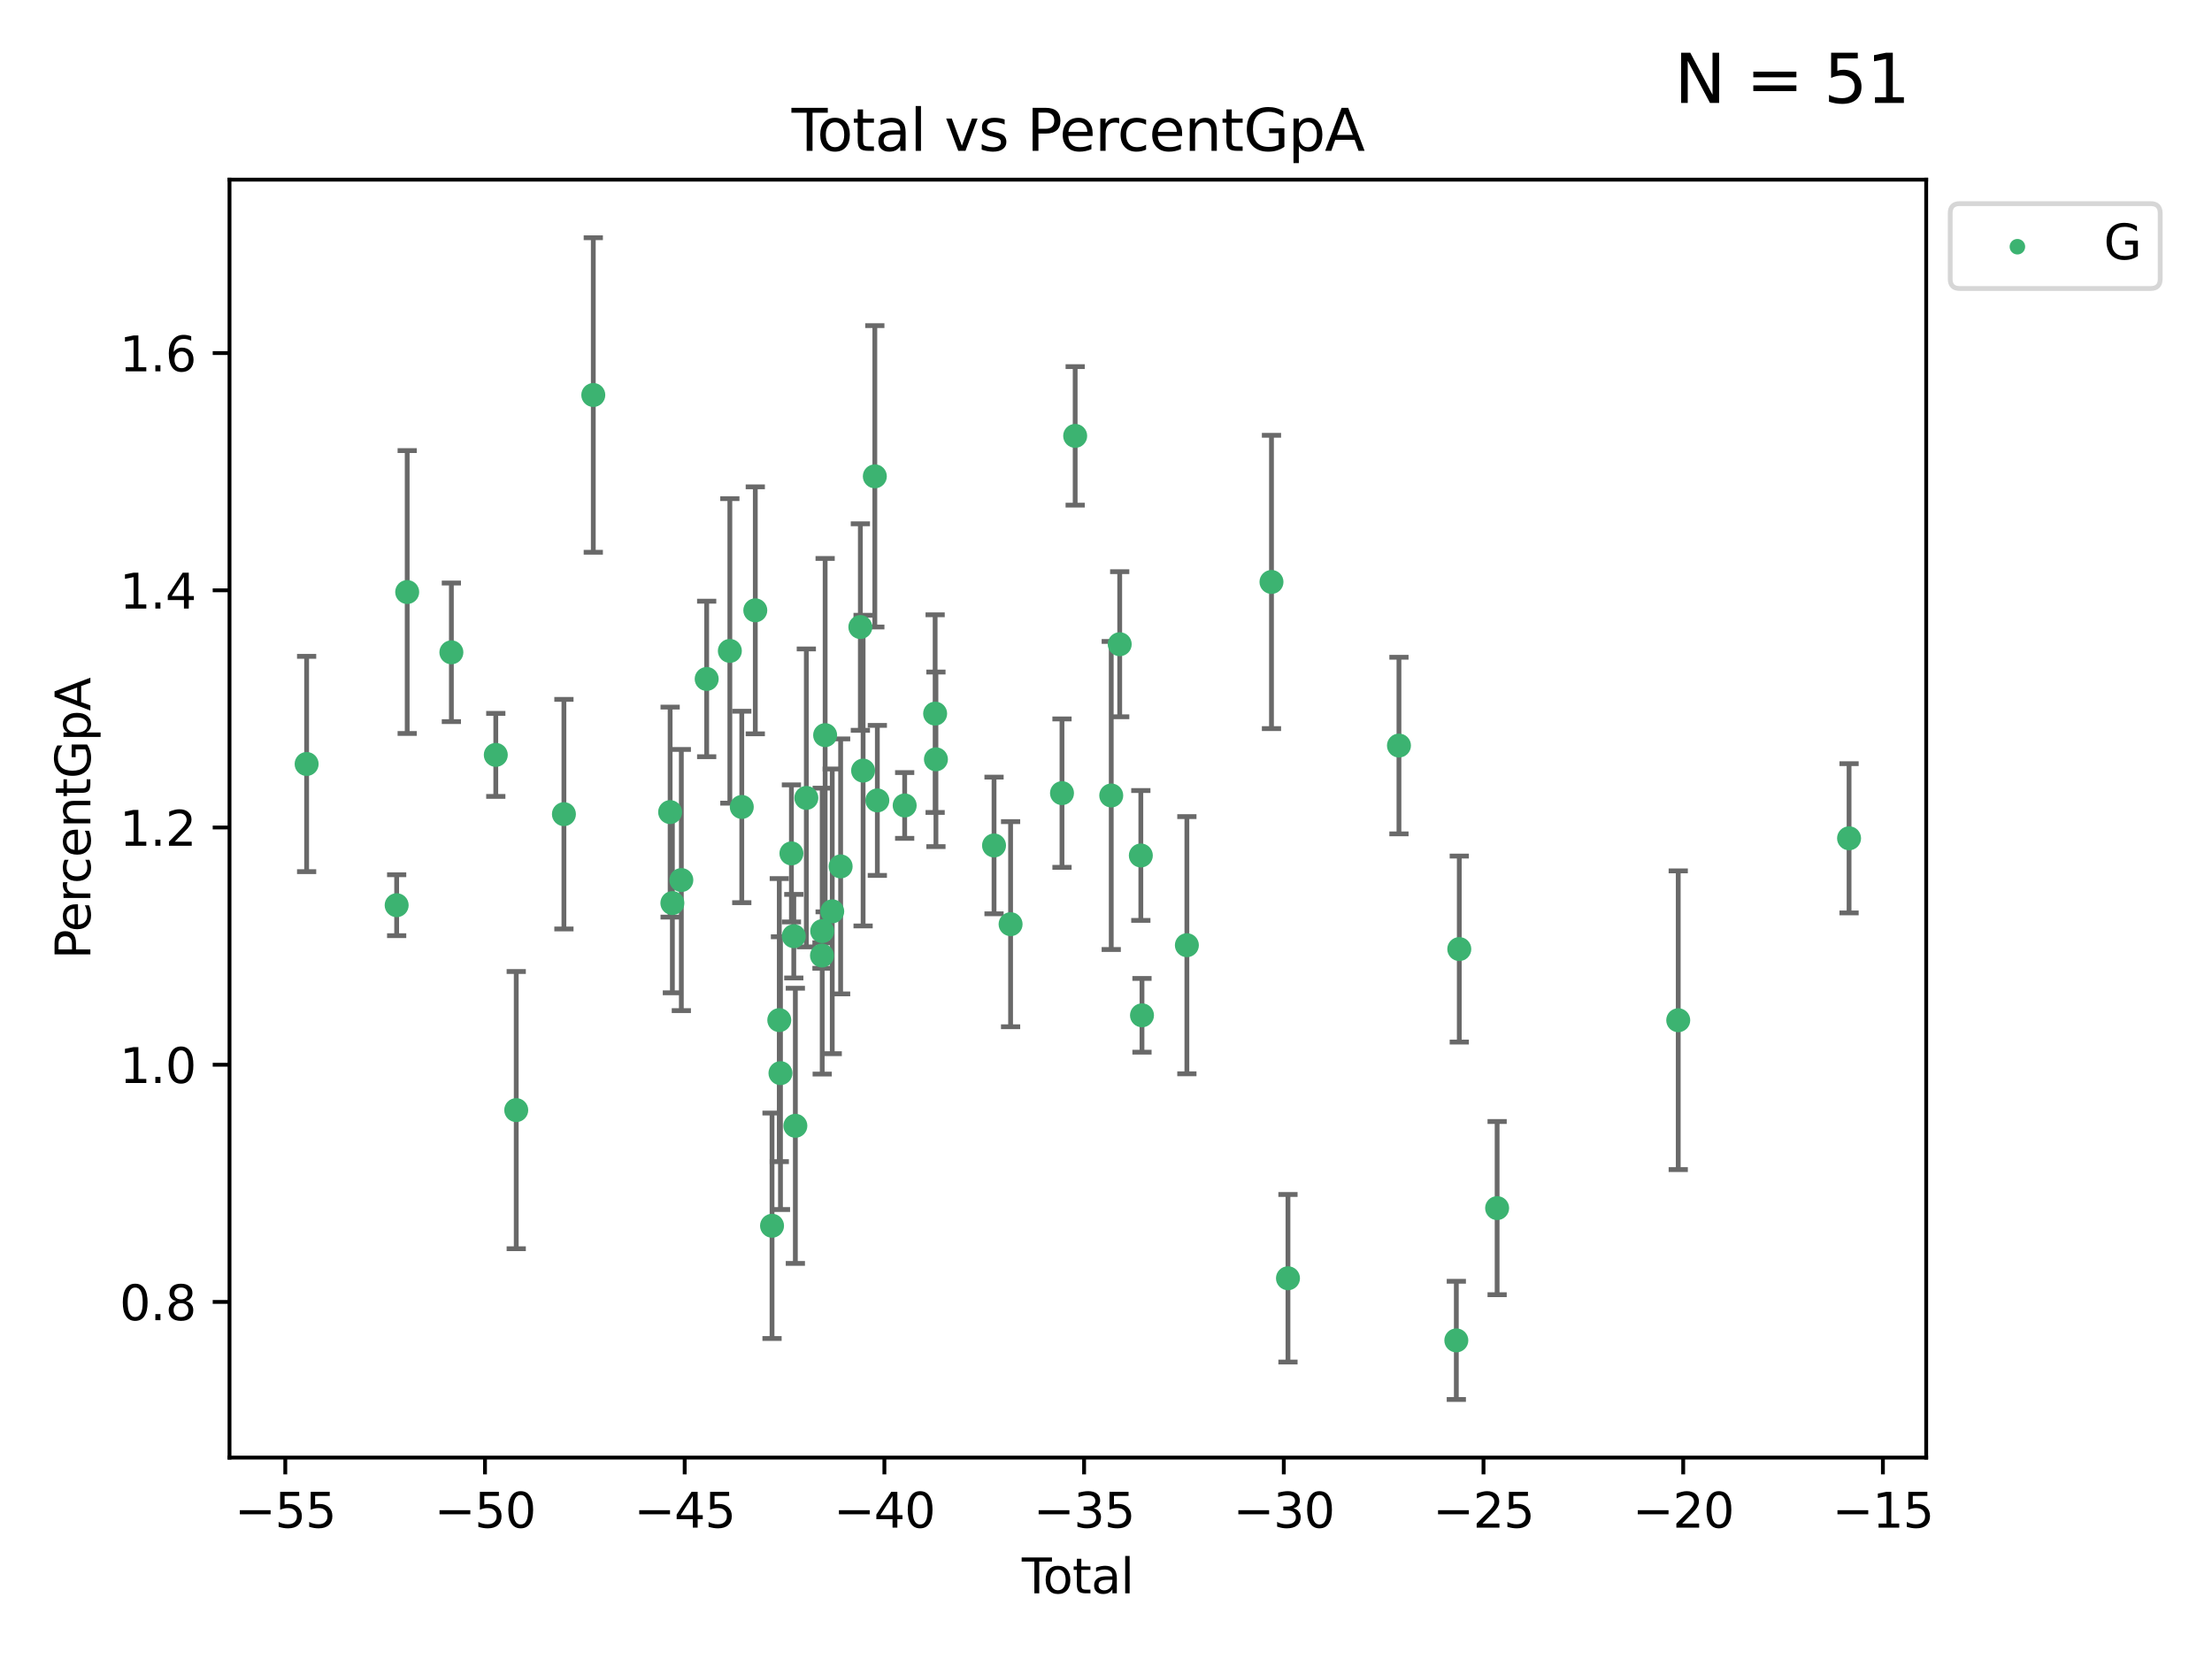 <?xml version="1.0" encoding="utf-8" standalone="no"?>
<!DOCTYPE svg PUBLIC "-//W3C//DTD SVG 1.1//EN"
  "http://www.w3.org/Graphics/SVG/1.1/DTD/svg11.dtd">
<svg xmlns:xlink="http://www.w3.org/1999/xlink" width="460.8pt" height="345.6pt" viewBox="0 0 460.8 345.6" xmlns="http://www.w3.org/2000/svg" version="1.1">
 <defs>
  <style type="text/css">*{stroke-linejoin: round; stroke-linecap: butt}</style>
 </defs>
 <g id="figure_1">
  <g id="patch_1">
   <path d="M 0 345.6 
L 460.8 345.6 
L 460.8 0 
L 0 0 
z
" style="fill: #ffffff"/>
  </g>
  <g id="axes_1">
   <g id="patch_2">
    <path d="M 47.81 303.64 
L 401.26 303.64 
L 401.26 37.422 
L 47.81 37.422 
z
" style="fill: #ffffff"/>
   </g>
   <g id="PathCollection_1">
    <defs>
     <path id="mf1c36448c7" d="M 0 1.118 
C 0.297 1.118 0.581 1 0.791 0.791 
C 1 0.581 1.118 0.297 1.118 0 
C 1.118 -0.297 1 -0.581 0.791 -0.791 
C 0.581 -1 0.297 -1.118 0 -1.118 
C -0.297 -1.118 -0.581 -1 -0.791 -0.791 
C -1 -0.581 -1.118 -0.297 -1.118 0 
C -1.118 0.297 -1 0.581 -0.791 0.791 
C -0.581 1 -0.297 1.118 0 1.118 
z
" style="stroke: #3cb371"/>
    </defs>
    <g clip-path="url(#p76dfb9b010)">
     <use xlink:href="#mf1c36448c7" x="63.876" y="159.153" style="fill: #3cb371; stroke: #3cb371"/>
     <use xlink:href="#mf1c36448c7" x="82.632" y="188.572" style="fill: #3cb371; stroke: #3cb371"/>
     <use xlink:href="#mf1c36448c7" x="84.826" y="123.332" style="fill: #3cb371; stroke: #3cb371"/>
     <use xlink:href="#mf1c36448c7" x="94.03" y="135.89" style="fill: #3cb371; stroke: #3cb371"/>
     <use xlink:href="#mf1c36448c7" x="103.282" y="157.258" style="fill: #3cb371; stroke: #3cb371"/>
     <use xlink:href="#mf1c36448c7" x="107.541" y="231.257" style="fill: #3cb371; stroke: #3cb371"/>
     <use xlink:href="#mf1c36448c7" x="117.475" y="169.602" style="fill: #3cb371; stroke: #3cb371"/>
     <use xlink:href="#mf1c36448c7" x="123.593" y="82.284" style="fill: #3cb371; stroke: #3cb371"/>
     <use xlink:href="#mf1c36448c7" x="139.601" y="169.174" style="fill: #3cb371; stroke: #3cb371"/>
     <use xlink:href="#mf1c36448c7" x="140.069" y="188.129" style="fill: #3cb371; stroke: #3cb371"/>
     <use xlink:href="#mf1c36448c7" x="141.934" y="183.329" style="fill: #3cb371; stroke: #3cb371"/>
     <use xlink:href="#mf1c36448c7" x="147.214" y="141.439" style="fill: #3cb371; stroke: #3cb371"/>
     <use xlink:href="#mf1c36448c7" x="152.042" y="135.597" style="fill: #3cb371; stroke: #3cb371"/>
     <use xlink:href="#mf1c36448c7" x="154.527" y="168.104" style="fill: #3cb371; stroke: #3cb371"/>
     <use xlink:href="#mf1c36448c7" x="157.342" y="127.143" style="fill: #3cb371; stroke: #3cb371"/>
     <use xlink:href="#mf1c36448c7" x="160.829" y="255.348" style="fill: #3cb371; stroke: #3cb371"/>
     <use xlink:href="#mf1c36448c7" x="162.339" y="212.508" style="fill: #3cb371; stroke: #3cb371"/>
     <use xlink:href="#mf1c36448c7" x="162.587" y="223.556" style="fill: #3cb371; stroke: #3cb371"/>
     <use xlink:href="#mf1c36448c7" x="164.867" y="177.781" style="fill: #3cb371; stroke: #3cb371"/>
     <use xlink:href="#mf1c36448c7" x="165.362" y="195.024" style="fill: #3cb371; stroke: #3cb371"/>
     <use xlink:href="#mf1c36448c7" x="165.687" y="234.525" style="fill: #3cb371; stroke: #3cb371"/>
     <use xlink:href="#mf1c36448c7" x="167.974" y="166.223" style="fill: #3cb371; stroke: #3cb371"/>
     <use xlink:href="#mf1c36448c7" x="171.235" y="199.058" style="fill: #3cb371; stroke: #3cb371"/>
     <use xlink:href="#mf1c36448c7" x="171.281" y="193.965" style="fill: #3cb371; stroke: #3cb371"/>
     <use xlink:href="#mf1c36448c7" x="171.891" y="153.145" style="fill: #3cb371; stroke: #3cb371"/>
     <use xlink:href="#mf1c36448c7" x="173.37" y="189.848" style="fill: #3cb371; stroke: #3cb371"/>
     <use xlink:href="#mf1c36448c7" x="175.12" y="180.488" style="fill: #3cb371; stroke: #3cb371"/>
     <use xlink:href="#mf1c36448c7" x="179.228" y="130.626" style="fill: #3cb371; stroke: #3cb371"/>
     <use xlink:href="#mf1c36448c7" x="179.8" y="160.53" style="fill: #3cb371; stroke: #3cb371"/>
     <use xlink:href="#mf1c36448c7" x="182.243" y="99.226" style="fill: #3cb371; stroke: #3cb371"/>
     <use xlink:href="#mf1c36448c7" x="182.766" y="166.74" style="fill: #3cb371; stroke: #3cb371"/>
     <use xlink:href="#mf1c36448c7" x="188.46" y="167.794" style="fill: #3cb371; stroke: #3cb371"/>
     <use xlink:href="#mf1c36448c7" x="194.806" y="148.658" style="fill: #3cb371; stroke: #3cb371"/>
     <use xlink:href="#mf1c36448c7" x="194.972" y="158.178" style="fill: #3cb371; stroke: #3cb371"/>
     <use xlink:href="#mf1c36448c7" x="207.076" y="176.126" style="fill: #3cb371; stroke: #3cb371"/>
     <use xlink:href="#mf1c36448c7" x="210.525" y="192.524" style="fill: #3cb371; stroke: #3cb371"/>
     <use xlink:href="#mf1c36448c7" x="221.233" y="165.224" style="fill: #3cb371; stroke: #3cb371"/>
     <use xlink:href="#mf1c36448c7" x="223.979" y="90.804" style="fill: #3cb371; stroke: #3cb371"/>
     <use xlink:href="#mf1c36448c7" x="231.492" y="165.712" style="fill: #3cb371; stroke: #3cb371"/>
     <use xlink:href="#mf1c36448c7" x="233.256" y="134.202" style="fill: #3cb371; stroke: #3cb371"/>
     <use xlink:href="#mf1c36448c7" x="237.657" y="178.21" style="fill: #3cb371; stroke: #3cb371"/>
     <use xlink:href="#mf1c36448c7" x="237.897" y="211.509" style="fill: #3cb371; stroke: #3cb371"/>
     <use xlink:href="#mf1c36448c7" x="247.248" y="196.903" style="fill: #3cb371; stroke: #3cb371"/>
     <use xlink:href="#mf1c36448c7" x="264.872" y="121.232" style="fill: #3cb371; stroke: #3cb371"/>
     <use xlink:href="#mf1c36448c7" x="268.308" y="266.285" style="fill: #3cb371; stroke: #3cb371"/>
     <use xlink:href="#mf1c36448c7" x="291.428" y="155.313" style="fill: #3cb371; stroke: #3cb371"/>
     <use xlink:href="#mf1c36448c7" x="303.379" y="279.229" style="fill: #3cb371; stroke: #3cb371"/>
     <use xlink:href="#mf1c36448c7" x="303.995" y="197.709" style="fill: #3cb371; stroke: #3cb371"/>
     <use xlink:href="#mf1c36448c7" x="311.879" y="251.671" style="fill: #3cb371; stroke: #3cb371"/>
     <use xlink:href="#mf1c36448c7" x="349.607" y="212.533" style="fill: #3cb371; stroke: #3cb371"/>
     <use xlink:href="#mf1c36448c7" x="385.194" y="174.631" style="fill: #3cb371; stroke: #3cb371"/>
    </g>
   </g>
   <g id="matplotlib.axis_1">
    <g id="xtick_1">
     <g id="line2d_1">
      <defs>
       <path id="m8c512912fe" d="M 0 0 
L 0 3.5 
" style="stroke: #000000; stroke-width: 0.8"/>
      </defs>
      <g>
       <use xlink:href="#m8c512912fe" x="59.43" y="303.64" style="stroke: #000000; stroke-width: 0.8"/>
      </g>
     </g>
     <g id="text_1">
      <!-- −55 -->
      <g transform="translate(48.878 318.238)scale(0.1 -0.1)">
       <defs>
        <path id="DejaVuSans-2212" d="M 678 2272 
L 4684 2272 
L 4684 1741 
L 678 1741 
L 678 2272 
z
" transform="scale(0.016)"/>
        <path id="DejaVuSans-35" d="M 691 4666 
L 3169 4666 
L 3169 4134 
L 1269 4134 
L 1269 2991 
Q 1406 3038 1543 3061 
Q 1681 3084 1819 3084 
Q 2600 3084 3056 2656 
Q 3513 2228 3513 1497 
Q 3513 744 3044 326 
Q 2575 -91 1722 -91 
Q 1428 -91 1123 -41 
Q 819 9 494 109 
L 494 744 
Q 775 591 1075 516 
Q 1375 441 1709 441 
Q 2250 441 2565 725 
Q 2881 1009 2881 1497 
Q 2881 1984 2565 2268 
Q 2250 2553 1709 2553 
Q 1456 2553 1204 2497 
Q 953 2441 691 2322 
L 691 4666 
z
" transform="scale(0.016)"/>
       </defs>
       <use xlink:href="#DejaVuSans-2212"/>
       <use xlink:href="#DejaVuSans-35" x="83.789"/>
       <use xlink:href="#DejaVuSans-35" x="147.412"/>
      </g>
     </g>
    </g>
    <g id="xtick_2">
     <g id="line2d_2">
      <g>
       <use xlink:href="#m8c512912fe" x="101.032" y="303.64" style="stroke: #000000; stroke-width: 0.8"/>
      </g>
     </g>
     <g id="text_2">
      <!-- −50 -->
      <g transform="translate(90.48 318.238)scale(0.1 -0.1)">
       <defs>
        <path id="DejaVuSans-30" d="M 2034 4250 
Q 1547 4250 1301 3770 
Q 1056 3291 1056 2328 
Q 1056 1369 1301 889 
Q 1547 409 2034 409 
Q 2525 409 2770 889 
Q 3016 1369 3016 2328 
Q 3016 3291 2770 3770 
Q 2525 4250 2034 4250 
z
M 2034 4750 
Q 2819 4750 3233 4129 
Q 3647 3509 3647 2328 
Q 3647 1150 3233 529 
Q 2819 -91 2034 -91 
Q 1250 -91 836 529 
Q 422 1150 422 2328 
Q 422 3509 836 4129 
Q 1250 4750 2034 4750 
z
" transform="scale(0.016)"/>
       </defs>
       <use xlink:href="#DejaVuSans-2212"/>
       <use xlink:href="#DejaVuSans-35" x="83.789"/>
       <use xlink:href="#DejaVuSans-30" x="147.412"/>
      </g>
     </g>
    </g>
    <g id="xtick_3">
     <g id="line2d_3">
      <g>
       <use xlink:href="#m8c512912fe" x="142.634" y="303.64" style="stroke: #000000; stroke-width: 0.8"/>
      </g>
     </g>
     <g id="text_3">
      <!-- −45 -->
      <g transform="translate(132.081 318.238)scale(0.1 -0.1)">
       <defs>
        <path id="DejaVuSans-34" d="M 2419 4116 
L 825 1625 
L 2419 1625 
L 2419 4116 
z
M 2253 4666 
L 3047 4666 
L 3047 1625 
L 3713 1625 
L 3713 1100 
L 3047 1100 
L 3047 0 
L 2419 0 
L 2419 1100 
L 313 1100 
L 313 1709 
L 2253 4666 
z
" transform="scale(0.016)"/>
       </defs>
       <use xlink:href="#DejaVuSans-2212"/>
       <use xlink:href="#DejaVuSans-34" x="83.789"/>
       <use xlink:href="#DejaVuSans-35" x="147.412"/>
      </g>
     </g>
    </g>
    <g id="xtick_4">
     <g id="line2d_4">
      <g>
       <use xlink:href="#m8c512912fe" x="184.235" y="303.64" style="stroke: #000000; stroke-width: 0.8"/>
      </g>
     </g>
     <g id="text_4">
      <!-- −40 -->
      <g transform="translate(173.683 318.238)scale(0.1 -0.1)">
       <use xlink:href="#DejaVuSans-2212"/>
       <use xlink:href="#DejaVuSans-34" x="83.789"/>
       <use xlink:href="#DejaVuSans-30" x="147.412"/>
      </g>
     </g>
    </g>
    <g id="xtick_5">
     <g id="line2d_5">
      <g>
       <use xlink:href="#m8c512912fe" x="225.837" y="303.64" style="stroke: #000000; stroke-width: 0.8"/>
      </g>
     </g>
     <g id="text_5">
      <!-- −35 -->
      <g transform="translate(215.285 318.238)scale(0.1 -0.1)">
       <defs>
        <path id="DejaVuSans-33" d="M 2597 2516 
Q 3050 2419 3304 2112 
Q 3559 1806 3559 1356 
Q 3559 666 3084 287 
Q 2609 -91 1734 -91 
Q 1441 -91 1130 -33 
Q 819 25 488 141 
L 488 750 
Q 750 597 1062 519 
Q 1375 441 1716 441 
Q 2309 441 2620 675 
Q 2931 909 2931 1356 
Q 2931 1769 2642 2001 
Q 2353 2234 1838 2234 
L 1294 2234 
L 1294 2753 
L 1863 2753 
Q 2328 2753 2575 2939 
Q 2822 3125 2822 3475 
Q 2822 3834 2567 4026 
Q 2313 4219 1838 4219 
Q 1578 4219 1281 4162 
Q 984 4106 628 3988 
L 628 4550 
Q 988 4650 1302 4700 
Q 1616 4750 1894 4750 
Q 2613 4750 3031 4423 
Q 3450 4097 3450 3541 
Q 3450 3153 3228 2886 
Q 3006 2619 2597 2516 
z
" transform="scale(0.016)"/>
       </defs>
       <use xlink:href="#DejaVuSans-2212"/>
       <use xlink:href="#DejaVuSans-33" x="83.789"/>
       <use xlink:href="#DejaVuSans-35" x="147.412"/>
      </g>
     </g>
    </g>
    <g id="xtick_6">
     <g id="line2d_6">
      <g>
       <use xlink:href="#m8c512912fe" x="267.439" y="303.64" style="stroke: #000000; stroke-width: 0.8"/>
      </g>
     </g>
     <g id="text_6">
      <!-- −30 -->
      <g transform="translate(256.886 318.238)scale(0.1 -0.1)">
       <use xlink:href="#DejaVuSans-2212"/>
       <use xlink:href="#DejaVuSans-33" x="83.789"/>
       <use xlink:href="#DejaVuSans-30" x="147.412"/>
      </g>
     </g>
    </g>
    <g id="xtick_7">
     <g id="line2d_7">
      <g>
       <use xlink:href="#m8c512912fe" x="309.041" y="303.64" style="stroke: #000000; stroke-width: 0.8"/>
      </g>
     </g>
     <g id="text_7">
      <!-- −25 -->
      <g transform="translate(298.488 318.238)scale(0.1 -0.1)">
       <defs>
        <path id="DejaVuSans-32" d="M 1228 531 
L 3431 531 
L 3431 0 
L 469 0 
L 469 531 
Q 828 903 1448 1529 
Q 2069 2156 2228 2338 
Q 2531 2678 2651 2914 
Q 2772 3150 2772 3378 
Q 2772 3750 2511 3984 
Q 2250 4219 1831 4219 
Q 1534 4219 1204 4116 
Q 875 4013 500 3803 
L 500 4441 
Q 881 4594 1212 4672 
Q 1544 4750 1819 4750 
Q 2544 4750 2975 4387 
Q 3406 4025 3406 3419 
Q 3406 3131 3298 2873 
Q 3191 2616 2906 2266 
Q 2828 2175 2409 1742 
Q 1991 1309 1228 531 
z
" transform="scale(0.016)"/>
       </defs>
       <use xlink:href="#DejaVuSans-2212"/>
       <use xlink:href="#DejaVuSans-32" x="83.789"/>
       <use xlink:href="#DejaVuSans-35" x="147.412"/>
      </g>
     </g>
    </g>
    <g id="xtick_8">
     <g id="line2d_8">
      <g>
       <use xlink:href="#m8c512912fe" x="350.642" y="303.64" style="stroke: #000000; stroke-width: 0.8"/>
      </g>
     </g>
     <g id="text_8">
      <!-- −20 -->
      <g transform="translate(340.09 318.238)scale(0.1 -0.1)">
       <use xlink:href="#DejaVuSans-2212"/>
       <use xlink:href="#DejaVuSans-32" x="83.789"/>
       <use xlink:href="#DejaVuSans-30" x="147.412"/>
      </g>
     </g>
    </g>
    <g id="xtick_9">
     <g id="line2d_9">
      <g>
       <use xlink:href="#m8c512912fe" x="392.244" y="303.64" style="stroke: #000000; stroke-width: 0.8"/>
      </g>
     </g>
     <g id="text_9">
      <!-- −15 -->
      <g transform="translate(381.692 318.238)scale(0.1 -0.1)">
       <defs>
        <path id="DejaVuSans-31" d="M 794 531 
L 1825 531 
L 1825 4091 
L 703 3866 
L 703 4441 
L 1819 4666 
L 2450 4666 
L 2450 531 
L 3481 531 
L 3481 0 
L 794 0 
L 794 531 
z
" transform="scale(0.016)"/>
       </defs>
       <use xlink:href="#DejaVuSans-2212"/>
       <use xlink:href="#DejaVuSans-31" x="83.789"/>
       <use xlink:href="#DejaVuSans-35" x="147.412"/>
      </g>
     </g>
    </g>
    <g id="text_10">
     <!-- Total -->
     <g transform="translate(212.858 331.917)scale(0.1 -0.1)">
      <defs>
       <path id="DejaVuSans-54" d="M -19 4666 
L 3928 4666 
L 3928 4134 
L 2272 4134 
L 2272 0 
L 1638 0 
L 1638 4134 
L -19 4134 
L -19 4666 
z
" transform="scale(0.016)"/>
       <path id="DejaVuSans-6f" d="M 1959 3097 
Q 1497 3097 1228 2736 
Q 959 2375 959 1747 
Q 959 1119 1226 758 
Q 1494 397 1959 397 
Q 2419 397 2687 759 
Q 2956 1122 2956 1747 
Q 2956 2369 2687 2733 
Q 2419 3097 1959 3097 
z
M 1959 3584 
Q 2709 3584 3137 3096 
Q 3566 2609 3566 1747 
Q 3566 888 3137 398 
Q 2709 -91 1959 -91 
Q 1206 -91 779 398 
Q 353 888 353 1747 
Q 353 2609 779 3096 
Q 1206 3584 1959 3584 
z
" transform="scale(0.016)"/>
       <path id="DejaVuSans-74" d="M 1172 4494 
L 1172 3500 
L 2356 3500 
L 2356 3053 
L 1172 3053 
L 1172 1153 
Q 1172 725 1289 603 
Q 1406 481 1766 481 
L 2356 481 
L 2356 0 
L 1766 0 
Q 1100 0 847 248 
Q 594 497 594 1153 
L 594 3053 
L 172 3053 
L 172 3500 
L 594 3500 
L 594 4494 
L 1172 4494 
z
" transform="scale(0.016)"/>
       <path id="DejaVuSans-61" d="M 2194 1759 
Q 1497 1759 1228 1600 
Q 959 1441 959 1056 
Q 959 750 1161 570 
Q 1363 391 1709 391 
Q 2188 391 2477 730 
Q 2766 1069 2766 1631 
L 2766 1759 
L 2194 1759 
z
M 3341 1997 
L 3341 0 
L 2766 0 
L 2766 531 
Q 2569 213 2275 61 
Q 1981 -91 1556 -91 
Q 1019 -91 701 211 
Q 384 513 384 1019 
Q 384 1609 779 1909 
Q 1175 2209 1959 2209 
L 2766 2209 
L 2766 2266 
Q 2766 2663 2505 2880 
Q 2244 3097 1772 3097 
Q 1472 3097 1187 3025 
Q 903 2953 641 2809 
L 641 3341 
Q 956 3463 1253 3523 
Q 1550 3584 1831 3584 
Q 2591 3584 2966 3190 
Q 3341 2797 3341 1997 
z
" transform="scale(0.016)"/>
       <path id="DejaVuSans-6c" d="M 603 4863 
L 1178 4863 
L 1178 0 
L 603 0 
L 603 4863 
z
" transform="scale(0.016)"/>
      </defs>
      <use xlink:href="#DejaVuSans-54"/>
      <use xlink:href="#DejaVuSans-6f" x="44.084"/>
      <use xlink:href="#DejaVuSans-74" x="105.266"/>
      <use xlink:href="#DejaVuSans-61" x="144.475"/>
      <use xlink:href="#DejaVuSans-6c" x="205.754"/>
     </g>
    </g>
   </g>
   <g id="matplotlib.axis_2">
    <g id="ytick_1">
     <g id="line2d_10">
      <defs>
       <path id="mb30a5d495a" d="M 0 0 
L -3.5 0 
" style="stroke: #000000; stroke-width: 0.8"/>
      </defs>
      <g>
       <use xlink:href="#mb30a5d495a" x="47.81" y="271.22" style="stroke: #000000; stroke-width: 0.8"/>
      </g>
     </g>
     <g id="text_11">
      <!-- 0.8 -->
      <g transform="translate(24.907 275.019)scale(0.1 -0.1)">
       <defs>
        <path id="DejaVuSans-2e" d="M 684 794 
L 1344 794 
L 1344 0 
L 684 0 
L 684 794 
z
" transform="scale(0.016)"/>
        <path id="DejaVuSans-38" d="M 2034 2216 
Q 1584 2216 1326 1975 
Q 1069 1734 1069 1313 
Q 1069 891 1326 650 
Q 1584 409 2034 409 
Q 2484 409 2743 651 
Q 3003 894 3003 1313 
Q 3003 1734 2745 1975 
Q 2488 2216 2034 2216 
z
M 1403 2484 
Q 997 2584 770 2862 
Q 544 3141 544 3541 
Q 544 4100 942 4425 
Q 1341 4750 2034 4750 
Q 2731 4750 3128 4425 
Q 3525 4100 3525 3541 
Q 3525 3141 3298 2862 
Q 3072 2584 2669 2484 
Q 3125 2378 3379 2068 
Q 3634 1759 3634 1313 
Q 3634 634 3220 271 
Q 2806 -91 2034 -91 
Q 1263 -91 848 271 
Q 434 634 434 1313 
Q 434 1759 690 2068 
Q 947 2378 1403 2484 
z
M 1172 3481 
Q 1172 3119 1398 2916 
Q 1625 2713 2034 2713 
Q 2441 2713 2670 2916 
Q 2900 3119 2900 3481 
Q 2900 3844 2670 4047 
Q 2441 4250 2034 4250 
Q 1625 4250 1398 4047 
Q 1172 3844 1172 3481 
z
" transform="scale(0.016)"/>
       </defs>
       <use xlink:href="#DejaVuSans-30"/>
       <use xlink:href="#DejaVuSans-2e" x="63.623"/>
       <use xlink:href="#DejaVuSans-38" x="95.41"/>
      </g>
     </g>
    </g>
    <g id="ytick_2">
     <g id="line2d_11">
      <g>
       <use xlink:href="#mb30a5d495a" x="47.81" y="221.803" style="stroke: #000000; stroke-width: 0.8"/>
      </g>
     </g>
     <g id="text_12">
      <!-- 1.0 -->
      <g transform="translate(24.907 225.603)scale(0.1 -0.1)">
       <use xlink:href="#DejaVuSans-31"/>
       <use xlink:href="#DejaVuSans-2e" x="63.623"/>
       <use xlink:href="#DejaVuSans-30" x="95.41"/>
      </g>
     </g>
    </g>
    <g id="ytick_3">
     <g id="line2d_12">
      <g>
       <use xlink:href="#mb30a5d495a" x="47.81" y="172.387" style="stroke: #000000; stroke-width: 0.8"/>
      </g>
     </g>
     <g id="text_13">
      <!-- 1.2 -->
      <g transform="translate(24.907 176.186)scale(0.1 -0.1)">
       <use xlink:href="#DejaVuSans-31"/>
       <use xlink:href="#DejaVuSans-2e" x="63.623"/>
       <use xlink:href="#DejaVuSans-32" x="95.41"/>
      </g>
     </g>
    </g>
    <g id="ytick_4">
     <g id="line2d_13">
      <g>
       <use xlink:href="#mb30a5d495a" x="47.81" y="122.971" style="stroke: #000000; stroke-width: 0.8"/>
      </g>
     </g>
     <g id="text_14">
      <!-- 1.4 -->
      <g transform="translate(24.907 126.77)scale(0.1 -0.1)">
       <use xlink:href="#DejaVuSans-31"/>
       <use xlink:href="#DejaVuSans-2e" x="63.623"/>
       <use xlink:href="#DejaVuSans-34" x="95.41"/>
      </g>
     </g>
    </g>
    <g id="ytick_5">
     <g id="line2d_14">
      <g>
       <use xlink:href="#mb30a5d495a" x="47.81" y="73.554" style="stroke: #000000; stroke-width: 0.8"/>
      </g>
     </g>
     <g id="text_15">
      <!-- 1.6 -->
      <g transform="translate(24.907 77.353)scale(0.1 -0.1)">
       <defs>
        <path id="DejaVuSans-36" d="M 2113 2584 
Q 1688 2584 1439 2293 
Q 1191 2003 1191 1497 
Q 1191 994 1439 701 
Q 1688 409 2113 409 
Q 2538 409 2786 701 
Q 3034 994 3034 1497 
Q 3034 2003 2786 2293 
Q 2538 2584 2113 2584 
z
M 3366 4563 
L 3366 3988 
Q 3128 4100 2886 4159 
Q 2644 4219 2406 4219 
Q 1781 4219 1451 3797 
Q 1122 3375 1075 2522 
Q 1259 2794 1537 2939 
Q 1816 3084 2150 3084 
Q 2853 3084 3261 2657 
Q 3669 2231 3669 1497 
Q 3669 778 3244 343 
Q 2819 -91 2113 -91 
Q 1303 -91 875 529 
Q 447 1150 447 2328 
Q 447 3434 972 4092 
Q 1497 4750 2381 4750 
Q 2619 4750 2861 4703 
Q 3103 4656 3366 4563 
z
" transform="scale(0.016)"/>
       </defs>
       <use xlink:href="#DejaVuSans-31"/>
       <use xlink:href="#DejaVuSans-2e" x="63.623"/>
       <use xlink:href="#DejaVuSans-36" x="95.41"/>
      </g>
     </g>
    </g>
    <g id="text_16">
     <!-- PercentGpA -->
     <g transform="translate(18.827 199.807)rotate(-90)scale(0.1 -0.1)">
      <defs>
       <path id="DejaVuSans-50" d="M 1259 4147 
L 1259 2394 
L 2053 2394 
Q 2494 2394 2734 2622 
Q 2975 2850 2975 3272 
Q 2975 3691 2734 3919 
Q 2494 4147 2053 4147 
L 1259 4147 
z
M 628 4666 
L 2053 4666 
Q 2838 4666 3239 4311 
Q 3641 3956 3641 3272 
Q 3641 2581 3239 2228 
Q 2838 1875 2053 1875 
L 1259 1875 
L 1259 0 
L 628 0 
L 628 4666 
z
" transform="scale(0.016)"/>
       <path id="DejaVuSans-65" d="M 3597 1894 
L 3597 1613 
L 953 1613 
Q 991 1019 1311 708 
Q 1631 397 2203 397 
Q 2534 397 2845 478 
Q 3156 559 3463 722 
L 3463 178 
Q 3153 47 2828 -22 
Q 2503 -91 2169 -91 
Q 1331 -91 842 396 
Q 353 884 353 1716 
Q 353 2575 817 3079 
Q 1281 3584 2069 3584 
Q 2775 3584 3186 3129 
Q 3597 2675 3597 1894 
z
M 3022 2063 
Q 3016 2534 2758 2815 
Q 2500 3097 2075 3097 
Q 1594 3097 1305 2825 
Q 1016 2553 972 2059 
L 3022 2063 
z
" transform="scale(0.016)"/>
       <path id="DejaVuSans-72" d="M 2631 2963 
Q 2534 3019 2420 3045 
Q 2306 3072 2169 3072 
Q 1681 3072 1420 2755 
Q 1159 2438 1159 1844 
L 1159 0 
L 581 0 
L 581 3500 
L 1159 3500 
L 1159 2956 
Q 1341 3275 1631 3429 
Q 1922 3584 2338 3584 
Q 2397 3584 2469 3576 
Q 2541 3569 2628 3553 
L 2631 2963 
z
" transform="scale(0.016)"/>
       <path id="DejaVuSans-63" d="M 3122 3366 
L 3122 2828 
Q 2878 2963 2633 3030 
Q 2388 3097 2138 3097 
Q 1578 3097 1268 2742 
Q 959 2388 959 1747 
Q 959 1106 1268 751 
Q 1578 397 2138 397 
Q 2388 397 2633 464 
Q 2878 531 3122 666 
L 3122 134 
Q 2881 22 2623 -34 
Q 2366 -91 2075 -91 
Q 1284 -91 818 406 
Q 353 903 353 1747 
Q 353 2603 823 3093 
Q 1294 3584 2113 3584 
Q 2378 3584 2631 3529 
Q 2884 3475 3122 3366 
z
" transform="scale(0.016)"/>
       <path id="DejaVuSans-6e" d="M 3513 2113 
L 3513 0 
L 2938 0 
L 2938 2094 
Q 2938 2591 2744 2837 
Q 2550 3084 2163 3084 
Q 1697 3084 1428 2787 
Q 1159 2491 1159 1978 
L 1159 0 
L 581 0 
L 581 3500 
L 1159 3500 
L 1159 2956 
Q 1366 3272 1645 3428 
Q 1925 3584 2291 3584 
Q 2894 3584 3203 3211 
Q 3513 2838 3513 2113 
z
" transform="scale(0.016)"/>
       <path id="DejaVuSans-47" d="M 3809 666 
L 3809 1919 
L 2778 1919 
L 2778 2438 
L 4434 2438 
L 4434 434 
Q 4069 175 3628 42 
Q 3188 -91 2688 -91 
Q 1594 -91 976 548 
Q 359 1188 359 2328 
Q 359 3472 976 4111 
Q 1594 4750 2688 4750 
Q 3144 4750 3555 4637 
Q 3966 4525 4313 4306 
L 4313 3634 
Q 3963 3931 3569 4081 
Q 3175 4231 2741 4231 
Q 1884 4231 1454 3753 
Q 1025 3275 1025 2328 
Q 1025 1384 1454 906 
Q 1884 428 2741 428 
Q 3075 428 3337 486 
Q 3600 544 3809 666 
z
" transform="scale(0.016)"/>
       <path id="DejaVuSans-70" d="M 1159 525 
L 1159 -1331 
L 581 -1331 
L 581 3500 
L 1159 3500 
L 1159 2969 
Q 1341 3281 1617 3432 
Q 1894 3584 2278 3584 
Q 2916 3584 3314 3078 
Q 3713 2572 3713 1747 
Q 3713 922 3314 415 
Q 2916 -91 2278 -91 
Q 1894 -91 1617 61 
Q 1341 213 1159 525 
z
M 3116 1747 
Q 3116 2381 2855 2742 
Q 2594 3103 2138 3103 
Q 1681 3103 1420 2742 
Q 1159 2381 1159 1747 
Q 1159 1113 1420 752 
Q 1681 391 2138 391 
Q 2594 391 2855 752 
Q 3116 1113 3116 1747 
z
" transform="scale(0.016)"/>
       <path id="DejaVuSans-41" d="M 2188 4044 
L 1331 1722 
L 3047 1722 
L 2188 4044 
z
M 1831 4666 
L 2547 4666 
L 4325 0 
L 3669 0 
L 3244 1197 
L 1141 1197 
L 716 0 
L 50 0 
L 1831 4666 
z
" transform="scale(0.016)"/>
      </defs>
      <use xlink:href="#DejaVuSans-50"/>
      <use xlink:href="#DejaVuSans-65" x="56.678"/>
      <use xlink:href="#DejaVuSans-72" x="118.201"/>
      <use xlink:href="#DejaVuSans-63" x="157.064"/>
      <use xlink:href="#DejaVuSans-65" x="212.045"/>
      <use xlink:href="#DejaVuSans-6e" x="273.568"/>
      <use xlink:href="#DejaVuSans-74" x="336.947"/>
      <use xlink:href="#DejaVuSans-47" x="376.156"/>
      <use xlink:href="#DejaVuSans-70" x="453.646"/>
      <use xlink:href="#DejaVuSans-41" x="517.123"/>
     </g>
    </g>
   </g>
   <g id="LineCollection_1">
    <path d="M 63.876 181.578 
L 63.876 136.728 
" clip-path="url(#p76dfb9b010)" style="fill: none; stroke: #696969"/>
    <path d="M 82.632 194.922 
L 82.632 182.222 
" clip-path="url(#p76dfb9b010)" style="fill: none; stroke: #696969"/>
    <path d="M 84.826 152.796 
L 84.826 93.868 
" clip-path="url(#p76dfb9b010)" style="fill: none; stroke: #696969"/>
    <path d="M 94.03 150.325 
L 94.03 121.454 
" clip-path="url(#p76dfb9b010)" style="fill: none; stroke: #696969"/>
    <path d="M 103.282 165.904 
L 103.282 148.612 
" clip-path="url(#p76dfb9b010)" style="fill: none; stroke: #696969"/>
    <path d="M 107.541 260.13 
L 107.541 202.384 
" clip-path="url(#p76dfb9b010)" style="fill: none; stroke: #696969"/>
    <path d="M 117.475 193.514 
L 117.475 145.69 
" clip-path="url(#p76dfb9b010)" style="fill: none; stroke: #696969"/>
    <path d="M 123.593 115.045 
L 123.593 49.523 
" clip-path="url(#p76dfb9b010)" style="fill: none; stroke: #696969"/>
    <path d="M 139.601 191.046 
L 139.601 147.301 
" clip-path="url(#p76dfb9b010)" style="fill: none; stroke: #696969"/>
    <path d="M 140.069 206.821 
L 140.069 169.437 
" clip-path="url(#p76dfb9b010)" style="fill: none; stroke: #696969"/>
    <path d="M 141.934 210.529 
L 141.934 156.129 
" clip-path="url(#p76dfb9b010)" style="fill: none; stroke: #696969"/>
    <path d="M 147.214 157.64 
L 147.214 125.238 
" clip-path="url(#p76dfb9b010)" style="fill: none; stroke: #696969"/>
    <path d="M 152.042 167.315 
L 152.042 103.879 
" clip-path="url(#p76dfb9b010)" style="fill: none; stroke: #696969"/>
    <path d="M 154.527 188.043 
L 154.527 148.166 
" clip-path="url(#p76dfb9b010)" style="fill: none; stroke: #696969"/>
    <path d="M 157.342 152.867 
L 157.342 101.418 
" clip-path="url(#p76dfb9b010)" style="fill: none; stroke: #696969"/>
    <path d="M 160.829 278.831 
L 160.829 231.865 
" clip-path="url(#p76dfb9b010)" style="fill: none; stroke: #696969"/>
    <path d="M 162.339 241.989 
L 162.339 183.027 
" clip-path="url(#p76dfb9b010)" style="fill: none; stroke: #696969"/>
    <path d="M 162.587 251.966 
L 162.587 195.146 
" clip-path="url(#p76dfb9b010)" style="fill: none; stroke: #696969"/>
    <path d="M 164.867 192.058 
L 164.867 163.505 
" clip-path="url(#p76dfb9b010)" style="fill: none; stroke: #696969"/>
    <path d="M 165.362 203.732 
L 165.362 186.316 
" clip-path="url(#p76dfb9b010)" style="fill: none; stroke: #696969"/>
    <path d="M 165.687 263.187 
L 165.687 205.863 
" clip-path="url(#p76dfb9b010)" style="fill: none; stroke: #696969"/>
    <path d="M 167.974 197.255 
L 167.974 135.19 
" clip-path="url(#p76dfb9b010)" style="fill: none; stroke: #696969"/>
    <path d="M 171.235 201.717 
L 171.235 196.399 
" clip-path="url(#p76dfb9b010)" style="fill: none; stroke: #696969"/>
    <path d="M 171.281 223.748 
L 171.281 164.182 
" clip-path="url(#p76dfb9b010)" style="fill: none; stroke: #696969"/>
    <path d="M 171.891 189.953 
L 171.891 116.337 
" clip-path="url(#p76dfb9b010)" style="fill: none; stroke: #696969"/>
    <path d="M 173.37 219.502 
L 173.37 160.193 
" clip-path="url(#p76dfb9b010)" style="fill: none; stroke: #696969"/>
    <path d="M 175.12 207.047 
L 175.12 153.929 
" clip-path="url(#p76dfb9b010)" style="fill: none; stroke: #696969"/>
    <path d="M 179.228 152.137 
L 179.228 109.116 
" clip-path="url(#p76dfb9b010)" style="fill: none; stroke: #696969"/>
    <path d="M 179.8 192.891 
L 179.8 128.17 
" clip-path="url(#p76dfb9b010)" style="fill: none; stroke: #696969"/>
    <path d="M 182.243 130.618 
L 182.243 67.835 
" clip-path="url(#p76dfb9b010)" style="fill: none; stroke: #696969"/>
    <path d="M 182.766 182.365 
L 182.766 151.115 
" clip-path="url(#p76dfb9b010)" style="fill: none; stroke: #696969"/>
    <path d="M 188.46 174.642 
L 188.46 160.946 
" clip-path="url(#p76dfb9b010)" style="fill: none; stroke: #696969"/>
    <path d="M 194.806 169.246 
L 194.806 128.071 
" clip-path="url(#p76dfb9b010)" style="fill: none; stroke: #696969"/>
    <path d="M 194.972 176.36 
L 194.972 139.995 
" clip-path="url(#p76dfb9b010)" style="fill: none; stroke: #696969"/>
    <path d="M 207.076 190.362 
L 207.076 161.891 
" clip-path="url(#p76dfb9b010)" style="fill: none; stroke: #696969"/>
    <path d="M 210.525 213.89 
L 210.525 171.159 
" clip-path="url(#p76dfb9b010)" style="fill: none; stroke: #696969"/>
    <path d="M 221.233 180.684 
L 221.233 149.765 
" clip-path="url(#p76dfb9b010)" style="fill: none; stroke: #696969"/>
    <path d="M 223.979 105.231 
L 223.979 76.376 
" clip-path="url(#p76dfb9b010)" style="fill: none; stroke: #696969"/>
    <path d="M 231.492 197.8 
L 231.492 133.624 
" clip-path="url(#p76dfb9b010)" style="fill: none; stroke: #696969"/>
    <path d="M 233.256 149.315 
L 233.256 119.088 
" clip-path="url(#p76dfb9b010)" style="fill: none; stroke: #696969"/>
    <path d="M 237.657 191.737 
L 237.657 164.684 
" clip-path="url(#p76dfb9b010)" style="fill: none; stroke: #696969"/>
    <path d="M 237.897 219.191 
L 237.897 203.826 
" clip-path="url(#p76dfb9b010)" style="fill: none; stroke: #696969"/>
    <path d="M 247.248 223.692 
L 247.248 170.115 
" clip-path="url(#p76dfb9b010)" style="fill: none; stroke: #696969"/>
    <path d="M 264.872 151.783 
L 264.872 90.681 
" clip-path="url(#p76dfb9b010)" style="fill: none; stroke: #696969"/>
    <path d="M 268.308 283.737 
L 268.308 248.833 
" clip-path="url(#p76dfb9b010)" style="fill: none; stroke: #696969"/>
    <path d="M 291.428 173.708 
L 291.428 136.918 
" clip-path="url(#p76dfb9b010)" style="fill: none; stroke: #696969"/>
    <path d="M 303.379 291.539 
L 303.379 266.918 
" clip-path="url(#p76dfb9b010)" style="fill: none; stroke: #696969"/>
    <path d="M 303.995 217.081 
L 303.995 178.336 
" clip-path="url(#p76dfb9b010)" style="fill: none; stroke: #696969"/>
    <path d="M 311.879 269.71 
L 311.879 233.632 
" clip-path="url(#p76dfb9b010)" style="fill: none; stroke: #696969"/>
    <path d="M 349.607 243.647 
L 349.607 181.419 
" clip-path="url(#p76dfb9b010)" style="fill: none; stroke: #696969"/>
    <path d="M 385.194 190.173 
L 385.194 159.089 
" clip-path="url(#p76dfb9b010)" style="fill: none; stroke: #696969"/>
   </g>
   <g id="line2d_15">
    <defs>
     <path id="ma1b57cbe91" d="M 2 0 
L -2 -0 
" style="stroke: #696969"/>
    </defs>
    <g clip-path="url(#p76dfb9b010)">
     <use xlink:href="#ma1b57cbe91" x="63.876" y="181.578" style="fill: #696969; stroke: #696969"/>
     <use xlink:href="#ma1b57cbe91" x="82.632" y="194.922" style="fill: #696969; stroke: #696969"/>
     <use xlink:href="#ma1b57cbe91" x="84.826" y="152.796" style="fill: #696969; stroke: #696969"/>
     <use xlink:href="#ma1b57cbe91" x="94.03" y="150.325" style="fill: #696969; stroke: #696969"/>
     <use xlink:href="#ma1b57cbe91" x="103.282" y="165.904" style="fill: #696969; stroke: #696969"/>
     <use xlink:href="#ma1b57cbe91" x="107.541" y="260.13" style="fill: #696969; stroke: #696969"/>
     <use xlink:href="#ma1b57cbe91" x="117.475" y="193.514" style="fill: #696969; stroke: #696969"/>
     <use xlink:href="#ma1b57cbe91" x="123.593" y="115.045" style="fill: #696969; stroke: #696969"/>
     <use xlink:href="#ma1b57cbe91" x="139.601" y="191.046" style="fill: #696969; stroke: #696969"/>
     <use xlink:href="#ma1b57cbe91" x="140.069" y="206.821" style="fill: #696969; stroke: #696969"/>
     <use xlink:href="#ma1b57cbe91" x="141.934" y="210.529" style="fill: #696969; stroke: #696969"/>
     <use xlink:href="#ma1b57cbe91" x="147.214" y="157.64" style="fill: #696969; stroke: #696969"/>
     <use xlink:href="#ma1b57cbe91" x="152.042" y="167.315" style="fill: #696969; stroke: #696969"/>
     <use xlink:href="#ma1b57cbe91" x="154.527" y="188.043" style="fill: #696969; stroke: #696969"/>
     <use xlink:href="#ma1b57cbe91" x="157.342" y="152.867" style="fill: #696969; stroke: #696969"/>
     <use xlink:href="#ma1b57cbe91" x="160.829" y="278.831" style="fill: #696969; stroke: #696969"/>
     <use xlink:href="#ma1b57cbe91" x="162.339" y="241.989" style="fill: #696969; stroke: #696969"/>
     <use xlink:href="#ma1b57cbe91" x="162.587" y="251.966" style="fill: #696969; stroke: #696969"/>
     <use xlink:href="#ma1b57cbe91" x="164.867" y="192.058" style="fill: #696969; stroke: #696969"/>
     <use xlink:href="#ma1b57cbe91" x="165.362" y="203.732" style="fill: #696969; stroke: #696969"/>
     <use xlink:href="#ma1b57cbe91" x="165.687" y="263.187" style="fill: #696969; stroke: #696969"/>
     <use xlink:href="#ma1b57cbe91" x="167.974" y="197.255" style="fill: #696969; stroke: #696969"/>
     <use xlink:href="#ma1b57cbe91" x="171.235" y="201.717" style="fill: #696969; stroke: #696969"/>
     <use xlink:href="#ma1b57cbe91" x="171.281" y="223.748" style="fill: #696969; stroke: #696969"/>
     <use xlink:href="#ma1b57cbe91" x="171.891" y="189.953" style="fill: #696969; stroke: #696969"/>
     <use xlink:href="#ma1b57cbe91" x="173.37" y="219.502" style="fill: #696969; stroke: #696969"/>
     <use xlink:href="#ma1b57cbe91" x="175.12" y="207.047" style="fill: #696969; stroke: #696969"/>
     <use xlink:href="#ma1b57cbe91" x="179.228" y="152.137" style="fill: #696969; stroke: #696969"/>
     <use xlink:href="#ma1b57cbe91" x="179.8" y="192.891" style="fill: #696969; stroke: #696969"/>
     <use xlink:href="#ma1b57cbe91" x="182.243" y="130.618" style="fill: #696969; stroke: #696969"/>
     <use xlink:href="#ma1b57cbe91" x="182.766" y="182.365" style="fill: #696969; stroke: #696969"/>
     <use xlink:href="#ma1b57cbe91" x="188.46" y="174.642" style="fill: #696969; stroke: #696969"/>
     <use xlink:href="#ma1b57cbe91" x="194.806" y="169.246" style="fill: #696969; stroke: #696969"/>
     <use xlink:href="#ma1b57cbe91" x="194.972" y="176.36" style="fill: #696969; stroke: #696969"/>
     <use xlink:href="#ma1b57cbe91" x="207.076" y="190.362" style="fill: #696969; stroke: #696969"/>
     <use xlink:href="#ma1b57cbe91" x="210.525" y="213.89" style="fill: #696969; stroke: #696969"/>
     <use xlink:href="#ma1b57cbe91" x="221.233" y="180.684" style="fill: #696969; stroke: #696969"/>
     <use xlink:href="#ma1b57cbe91" x="223.979" y="105.231" style="fill: #696969; stroke: #696969"/>
     <use xlink:href="#ma1b57cbe91" x="231.492" y="197.8" style="fill: #696969; stroke: #696969"/>
     <use xlink:href="#ma1b57cbe91" x="233.256" y="149.315" style="fill: #696969; stroke: #696969"/>
     <use xlink:href="#ma1b57cbe91" x="237.657" y="191.737" style="fill: #696969; stroke: #696969"/>
     <use xlink:href="#ma1b57cbe91" x="237.897" y="219.191" style="fill: #696969; stroke: #696969"/>
     <use xlink:href="#ma1b57cbe91" x="247.248" y="223.692" style="fill: #696969; stroke: #696969"/>
     <use xlink:href="#ma1b57cbe91" x="264.872" y="151.783" style="fill: #696969; stroke: #696969"/>
     <use xlink:href="#ma1b57cbe91" x="268.308" y="283.737" style="fill: #696969; stroke: #696969"/>
     <use xlink:href="#ma1b57cbe91" x="291.428" y="173.708" style="fill: #696969; stroke: #696969"/>
     <use xlink:href="#ma1b57cbe91" x="303.379" y="291.539" style="fill: #696969; stroke: #696969"/>
     <use xlink:href="#ma1b57cbe91" x="303.995" y="217.081" style="fill: #696969; stroke: #696969"/>
     <use xlink:href="#ma1b57cbe91" x="311.879" y="269.71" style="fill: #696969; stroke: #696969"/>
     <use xlink:href="#ma1b57cbe91" x="349.607" y="243.647" style="fill: #696969; stroke: #696969"/>
     <use xlink:href="#ma1b57cbe91" x="385.194" y="190.173" style="fill: #696969; stroke: #696969"/>
    </g>
   </g>
   <g id="line2d_16">
    <g clip-path="url(#p76dfb9b010)">
     <use xlink:href="#ma1b57cbe91" x="63.876" y="136.728" style="fill: #696969; stroke: #696969"/>
     <use xlink:href="#ma1b57cbe91" x="82.632" y="182.222" style="fill: #696969; stroke: #696969"/>
     <use xlink:href="#ma1b57cbe91" x="84.826" y="93.868" style="fill: #696969; stroke: #696969"/>
     <use xlink:href="#ma1b57cbe91" x="94.03" y="121.454" style="fill: #696969; stroke: #696969"/>
     <use xlink:href="#ma1b57cbe91" x="103.282" y="148.612" style="fill: #696969; stroke: #696969"/>
     <use xlink:href="#ma1b57cbe91" x="107.541" y="202.384" style="fill: #696969; stroke: #696969"/>
     <use xlink:href="#ma1b57cbe91" x="117.475" y="145.69" style="fill: #696969; stroke: #696969"/>
     <use xlink:href="#ma1b57cbe91" x="123.593" y="49.523" style="fill: #696969; stroke: #696969"/>
     <use xlink:href="#ma1b57cbe91" x="139.601" y="147.301" style="fill: #696969; stroke: #696969"/>
     <use xlink:href="#ma1b57cbe91" x="140.069" y="169.437" style="fill: #696969; stroke: #696969"/>
     <use xlink:href="#ma1b57cbe91" x="141.934" y="156.129" style="fill: #696969; stroke: #696969"/>
     <use xlink:href="#ma1b57cbe91" x="147.214" y="125.238" style="fill: #696969; stroke: #696969"/>
     <use xlink:href="#ma1b57cbe91" x="152.042" y="103.879" style="fill: #696969; stroke: #696969"/>
     <use xlink:href="#ma1b57cbe91" x="154.527" y="148.166" style="fill: #696969; stroke: #696969"/>
     <use xlink:href="#ma1b57cbe91" x="157.342" y="101.418" style="fill: #696969; stroke: #696969"/>
     <use xlink:href="#ma1b57cbe91" x="160.829" y="231.865" style="fill: #696969; stroke: #696969"/>
     <use xlink:href="#ma1b57cbe91" x="162.339" y="183.027" style="fill: #696969; stroke: #696969"/>
     <use xlink:href="#ma1b57cbe91" x="162.587" y="195.146" style="fill: #696969; stroke: #696969"/>
     <use xlink:href="#ma1b57cbe91" x="164.867" y="163.505" style="fill: #696969; stroke: #696969"/>
     <use xlink:href="#ma1b57cbe91" x="165.362" y="186.316" style="fill: #696969; stroke: #696969"/>
     <use xlink:href="#ma1b57cbe91" x="165.687" y="205.863" style="fill: #696969; stroke: #696969"/>
     <use xlink:href="#ma1b57cbe91" x="167.974" y="135.19" style="fill: #696969; stroke: #696969"/>
     <use xlink:href="#ma1b57cbe91" x="171.235" y="196.399" style="fill: #696969; stroke: #696969"/>
     <use xlink:href="#ma1b57cbe91" x="171.281" y="164.182" style="fill: #696969; stroke: #696969"/>
     <use xlink:href="#ma1b57cbe91" x="171.891" y="116.337" style="fill: #696969; stroke: #696969"/>
     <use xlink:href="#ma1b57cbe91" x="173.37" y="160.193" style="fill: #696969; stroke: #696969"/>
     <use xlink:href="#ma1b57cbe91" x="175.12" y="153.929" style="fill: #696969; stroke: #696969"/>
     <use xlink:href="#ma1b57cbe91" x="179.228" y="109.116" style="fill: #696969; stroke: #696969"/>
     <use xlink:href="#ma1b57cbe91" x="179.8" y="128.17" style="fill: #696969; stroke: #696969"/>
     <use xlink:href="#ma1b57cbe91" x="182.243" y="67.835" style="fill: #696969; stroke: #696969"/>
     <use xlink:href="#ma1b57cbe91" x="182.766" y="151.115" style="fill: #696969; stroke: #696969"/>
     <use xlink:href="#ma1b57cbe91" x="188.46" y="160.946" style="fill: #696969; stroke: #696969"/>
     <use xlink:href="#ma1b57cbe91" x="194.806" y="128.071" style="fill: #696969; stroke: #696969"/>
     <use xlink:href="#ma1b57cbe91" x="194.972" y="139.995" style="fill: #696969; stroke: #696969"/>
     <use xlink:href="#ma1b57cbe91" x="207.076" y="161.891" style="fill: #696969; stroke: #696969"/>
     <use xlink:href="#ma1b57cbe91" x="210.525" y="171.159" style="fill: #696969; stroke: #696969"/>
     <use xlink:href="#ma1b57cbe91" x="221.233" y="149.765" style="fill: #696969; stroke: #696969"/>
     <use xlink:href="#ma1b57cbe91" x="223.979" y="76.376" style="fill: #696969; stroke: #696969"/>
     <use xlink:href="#ma1b57cbe91" x="231.492" y="133.624" style="fill: #696969; stroke: #696969"/>
     <use xlink:href="#ma1b57cbe91" x="233.256" y="119.088" style="fill: #696969; stroke: #696969"/>
     <use xlink:href="#ma1b57cbe91" x="237.657" y="164.684" style="fill: #696969; stroke: #696969"/>
     <use xlink:href="#ma1b57cbe91" x="237.897" y="203.826" style="fill: #696969; stroke: #696969"/>
     <use xlink:href="#ma1b57cbe91" x="247.248" y="170.115" style="fill: #696969; stroke: #696969"/>
     <use xlink:href="#ma1b57cbe91" x="264.872" y="90.681" style="fill: #696969; stroke: #696969"/>
     <use xlink:href="#ma1b57cbe91" x="268.308" y="248.833" style="fill: #696969; stroke: #696969"/>
     <use xlink:href="#ma1b57cbe91" x="291.428" y="136.918" style="fill: #696969; stroke: #696969"/>
     <use xlink:href="#ma1b57cbe91" x="303.379" y="266.918" style="fill: #696969; stroke: #696969"/>
     <use xlink:href="#ma1b57cbe91" x="303.995" y="178.336" style="fill: #696969; stroke: #696969"/>
     <use xlink:href="#ma1b57cbe91" x="311.879" y="233.632" style="fill: #696969; stroke: #696969"/>
     <use xlink:href="#ma1b57cbe91" x="349.607" y="181.419" style="fill: #696969; stroke: #696969"/>
     <use xlink:href="#ma1b57cbe91" x="385.194" y="159.089" style="fill: #696969; stroke: #696969"/>
    </g>
   </g>
   <g id="line2d_17">
    <defs>
     <path id="ma46d9bfc09" d="M 0 2 
C 0.53 2 1.039 1.789 1.414 1.414 
C 1.789 1.039 2 0.53 2 0 
C 2 -0.53 1.789 -1.039 1.414 -1.414 
C 1.039 -1.789 0.53 -2 0 -2 
C -0.53 -2 -1.039 -1.789 -1.414 -1.414 
C -1.789 -1.039 -2 -0.53 -2 0 
C -2 0.53 -1.789 1.039 -1.414 1.414 
C -1.039 1.789 -0.53 2 0 2 
z
" style="stroke: #3cb371"/>
    </defs>
    <g clip-path="url(#p76dfb9b010)">
     <use xlink:href="#ma46d9bfc09" x="63.876" y="159.153" style="fill: #3cb371; stroke: #3cb371"/>
     <use xlink:href="#ma46d9bfc09" x="82.632" y="188.572" style="fill: #3cb371; stroke: #3cb371"/>
     <use xlink:href="#ma46d9bfc09" x="84.826" y="123.332" style="fill: #3cb371; stroke: #3cb371"/>
     <use xlink:href="#ma46d9bfc09" x="94.03" y="135.89" style="fill: #3cb371; stroke: #3cb371"/>
     <use xlink:href="#ma46d9bfc09" x="103.282" y="157.258" style="fill: #3cb371; stroke: #3cb371"/>
     <use xlink:href="#ma46d9bfc09" x="107.541" y="231.257" style="fill: #3cb371; stroke: #3cb371"/>
     <use xlink:href="#ma46d9bfc09" x="117.475" y="169.602" style="fill: #3cb371; stroke: #3cb371"/>
     <use xlink:href="#ma46d9bfc09" x="123.593" y="82.284" style="fill: #3cb371; stroke: #3cb371"/>
     <use xlink:href="#ma46d9bfc09" x="139.601" y="169.174" style="fill: #3cb371; stroke: #3cb371"/>
     <use xlink:href="#ma46d9bfc09" x="140.069" y="188.129" style="fill: #3cb371; stroke: #3cb371"/>
     <use xlink:href="#ma46d9bfc09" x="141.934" y="183.329" style="fill: #3cb371; stroke: #3cb371"/>
     <use xlink:href="#ma46d9bfc09" x="147.214" y="141.439" style="fill: #3cb371; stroke: #3cb371"/>
     <use xlink:href="#ma46d9bfc09" x="152.042" y="135.597" style="fill: #3cb371; stroke: #3cb371"/>
     <use xlink:href="#ma46d9bfc09" x="154.527" y="168.104" style="fill: #3cb371; stroke: #3cb371"/>
     <use xlink:href="#ma46d9bfc09" x="157.342" y="127.143" style="fill: #3cb371; stroke: #3cb371"/>
     <use xlink:href="#ma46d9bfc09" x="160.829" y="255.348" style="fill: #3cb371; stroke: #3cb371"/>
     <use xlink:href="#ma46d9bfc09" x="162.339" y="212.508" style="fill: #3cb371; stroke: #3cb371"/>
     <use xlink:href="#ma46d9bfc09" x="162.587" y="223.556" style="fill: #3cb371; stroke: #3cb371"/>
     <use xlink:href="#ma46d9bfc09" x="164.867" y="177.781" style="fill: #3cb371; stroke: #3cb371"/>
     <use xlink:href="#ma46d9bfc09" x="165.362" y="195.024" style="fill: #3cb371; stroke: #3cb371"/>
     <use xlink:href="#ma46d9bfc09" x="165.687" y="234.525" style="fill: #3cb371; stroke: #3cb371"/>
     <use xlink:href="#ma46d9bfc09" x="167.974" y="166.223" style="fill: #3cb371; stroke: #3cb371"/>
     <use xlink:href="#ma46d9bfc09" x="171.235" y="199.058" style="fill: #3cb371; stroke: #3cb371"/>
     <use xlink:href="#ma46d9bfc09" x="171.281" y="193.965" style="fill: #3cb371; stroke: #3cb371"/>
     <use xlink:href="#ma46d9bfc09" x="171.891" y="153.145" style="fill: #3cb371; stroke: #3cb371"/>
     <use xlink:href="#ma46d9bfc09" x="173.37" y="189.848" style="fill: #3cb371; stroke: #3cb371"/>
     <use xlink:href="#ma46d9bfc09" x="175.12" y="180.488" style="fill: #3cb371; stroke: #3cb371"/>
     <use xlink:href="#ma46d9bfc09" x="179.228" y="130.626" style="fill: #3cb371; stroke: #3cb371"/>
     <use xlink:href="#ma46d9bfc09" x="179.8" y="160.53" style="fill: #3cb371; stroke: #3cb371"/>
     <use xlink:href="#ma46d9bfc09" x="182.243" y="99.226" style="fill: #3cb371; stroke: #3cb371"/>
     <use xlink:href="#ma46d9bfc09" x="182.766" y="166.74" style="fill: #3cb371; stroke: #3cb371"/>
     <use xlink:href="#ma46d9bfc09" x="188.46" y="167.794" style="fill: #3cb371; stroke: #3cb371"/>
     <use xlink:href="#ma46d9bfc09" x="194.806" y="148.658" style="fill: #3cb371; stroke: #3cb371"/>
     <use xlink:href="#ma46d9bfc09" x="194.972" y="158.178" style="fill: #3cb371; stroke: #3cb371"/>
     <use xlink:href="#ma46d9bfc09" x="207.076" y="176.126" style="fill: #3cb371; stroke: #3cb371"/>
     <use xlink:href="#ma46d9bfc09" x="210.525" y="192.524" style="fill: #3cb371; stroke: #3cb371"/>
     <use xlink:href="#ma46d9bfc09" x="221.233" y="165.224" style="fill: #3cb371; stroke: #3cb371"/>
     <use xlink:href="#ma46d9bfc09" x="223.979" y="90.804" style="fill: #3cb371; stroke: #3cb371"/>
     <use xlink:href="#ma46d9bfc09" x="231.492" y="165.712" style="fill: #3cb371; stroke: #3cb371"/>
     <use xlink:href="#ma46d9bfc09" x="233.256" y="134.202" style="fill: #3cb371; stroke: #3cb371"/>
     <use xlink:href="#ma46d9bfc09" x="237.657" y="178.21" style="fill: #3cb371; stroke: #3cb371"/>
     <use xlink:href="#ma46d9bfc09" x="237.897" y="211.509" style="fill: #3cb371; stroke: #3cb371"/>
     <use xlink:href="#ma46d9bfc09" x="247.248" y="196.903" style="fill: #3cb371; stroke: #3cb371"/>
     <use xlink:href="#ma46d9bfc09" x="264.872" y="121.232" style="fill: #3cb371; stroke: #3cb371"/>
     <use xlink:href="#ma46d9bfc09" x="268.308" y="266.285" style="fill: #3cb371; stroke: #3cb371"/>
     <use xlink:href="#ma46d9bfc09" x="291.428" y="155.313" style="fill: #3cb371; stroke: #3cb371"/>
     <use xlink:href="#ma46d9bfc09" x="303.379" y="279.229" style="fill: #3cb371; stroke: #3cb371"/>
     <use xlink:href="#ma46d9bfc09" x="303.995" y="197.709" style="fill: #3cb371; stroke: #3cb371"/>
     <use xlink:href="#ma46d9bfc09" x="311.879" y="251.671" style="fill: #3cb371; stroke: #3cb371"/>
     <use xlink:href="#ma46d9bfc09" x="349.607" y="212.533" style="fill: #3cb371; stroke: #3cb371"/>
     <use xlink:href="#ma46d9bfc09" x="385.194" y="174.631" style="fill: #3cb371; stroke: #3cb371"/>
    </g>
   </g>
   <g id="patch_3">
    <path d="M 47.81 303.64 
L 47.81 37.422 
" style="fill: none; stroke: #000000; stroke-width: 0.8; stroke-linejoin: miter; stroke-linecap: square"/>
   </g>
   <g id="patch_4">
    <path d="M 401.26 303.64 
L 401.26 37.422 
" style="fill: none; stroke: #000000; stroke-width: 0.8; stroke-linejoin: miter; stroke-linecap: square"/>
   </g>
   <g id="patch_5">
    <path d="M 47.81 303.64 
L 401.26 303.64 
" style="fill: none; stroke: #000000; stroke-width: 0.8; stroke-linejoin: miter; stroke-linecap: square"/>
   </g>
   <g id="patch_6">
    <path d="M 47.81 37.422 
L 401.26 37.422 
" style="fill: none; stroke: #000000; stroke-width: 0.8; stroke-linejoin: miter; stroke-linecap: square"/>
   </g>
   <g id="text_17">
    <!-- N = 51 -->
    <g transform="translate(348.806 21.438)scale(0.14 -0.14)">
     <defs>
      <path id="DejaVuSans-4e" d="M 628 4666 
L 1478 4666 
L 3547 763 
L 3547 4666 
L 4159 4666 
L 4159 0 
L 3309 0 
L 1241 3903 
L 1241 0 
L 628 0 
L 628 4666 
z
" transform="scale(0.016)"/>
      <path id="DejaVuSans-20" transform="scale(0.016)"/>
      <path id="DejaVuSans-3d" d="M 678 2906 
L 4684 2906 
L 4684 2381 
L 678 2381 
L 678 2906 
z
M 678 1631 
L 4684 1631 
L 4684 1100 
L 678 1100 
L 678 1631 
z
" transform="scale(0.016)"/>
     </defs>
     <use xlink:href="#DejaVuSans-4e"/>
     <use xlink:href="#DejaVuSans-20" x="74.805"/>
     <use xlink:href="#DejaVuSans-3d" x="106.592"/>
     <use xlink:href="#DejaVuSans-20" x="190.381"/>
     <use xlink:href="#DejaVuSans-35" x="222.168"/>
     <use xlink:href="#DejaVuSans-31" x="285.791"/>
    </g>
   </g>
   <g id="text_18">
    <!-- Total vs PercentGpA -->
    <g transform="translate(164.901 31.422)scale(0.12 -0.12)">
     <defs>
      <path id="DejaVuSans-76" d="M 191 3500 
L 800 3500 
L 1894 563 
L 2988 3500 
L 3597 3500 
L 2284 0 
L 1503 0 
L 191 3500 
z
" transform="scale(0.016)"/>
      <path id="DejaVuSans-73" d="M 2834 3397 
L 2834 2853 
Q 2591 2978 2328 3040 
Q 2066 3103 1784 3103 
Q 1356 3103 1142 2972 
Q 928 2841 928 2578 
Q 928 2378 1081 2264 
Q 1234 2150 1697 2047 
L 1894 2003 
Q 2506 1872 2764 1633 
Q 3022 1394 3022 966 
Q 3022 478 2636 193 
Q 2250 -91 1575 -91 
Q 1294 -91 989 -36 
Q 684 19 347 128 
L 347 722 
Q 666 556 975 473 
Q 1284 391 1588 391 
Q 1994 391 2212 530 
Q 2431 669 2431 922 
Q 2431 1156 2273 1281 
Q 2116 1406 1581 1522 
L 1381 1569 
Q 847 1681 609 1914 
Q 372 2147 372 2553 
Q 372 3047 722 3315 
Q 1072 3584 1716 3584 
Q 2034 3584 2315 3537 
Q 2597 3491 2834 3397 
z
" transform="scale(0.016)"/>
     </defs>
     <use xlink:href="#DejaVuSans-54"/>
     <use xlink:href="#DejaVuSans-6f" x="44.084"/>
     <use xlink:href="#DejaVuSans-74" x="105.266"/>
     <use xlink:href="#DejaVuSans-61" x="144.475"/>
     <use xlink:href="#DejaVuSans-6c" x="205.754"/>
     <use xlink:href="#DejaVuSans-20" x="233.537"/>
     <use xlink:href="#DejaVuSans-76" x="265.324"/>
     <use xlink:href="#DejaVuSans-73" x="324.504"/>
     <use xlink:href="#DejaVuSans-20" x="376.604"/>
     <use xlink:href="#DejaVuSans-50" x="408.391"/>
     <use xlink:href="#DejaVuSans-65" x="465.068"/>
     <use xlink:href="#DejaVuSans-72" x="526.592"/>
     <use xlink:href="#DejaVuSans-63" x="565.455"/>
     <use xlink:href="#DejaVuSans-65" x="620.436"/>
     <use xlink:href="#DejaVuSans-6e" x="681.959"/>
     <use xlink:href="#DejaVuSans-74" x="745.338"/>
     <use xlink:href="#DejaVuSans-47" x="784.547"/>
     <use xlink:href="#DejaVuSans-70" x="862.037"/>
     <use xlink:href="#DejaVuSans-41" x="925.514"/>
    </g>
   </g>
   <g id="legend_1">
    <g id="patch_7">
     <path d="M 408.26 60.1 
L 448.008 60.1 
Q 450.008 60.1 450.008 58.1 
L 450.008 44.422 
Q 450.008 42.422 448.008 42.422 
L 408.26 42.422 
Q 406.26 42.422 406.26 44.422 
L 406.26 58.1 
Q 406.26 60.1 408.26 60.1 
z
" style="fill: #ffffff; opacity: 0.8; stroke: #cccccc; stroke-linejoin: miter"/>
    </g>
    <g id="PathCollection_2">
     <g>
      <use xlink:href="#mf1c36448c7" x="420.26" y="51.395" style="fill: #3cb371; stroke: #3cb371"/>
     </g>
    </g>
    <g id="text_19">
     <!-- G -->
     <g transform="translate(438.26 54.02)scale(0.1 -0.1)">
      <use xlink:href="#DejaVuSans-47"/>
     </g>
    </g>
   </g>
  </g>
 </g>
 <defs>
  <clipPath id="p76dfb9b010">
   <rect x="47.81" y="37.422" width="353.45" height="266.218"/>
  </clipPath>
 </defs>
</svg>

